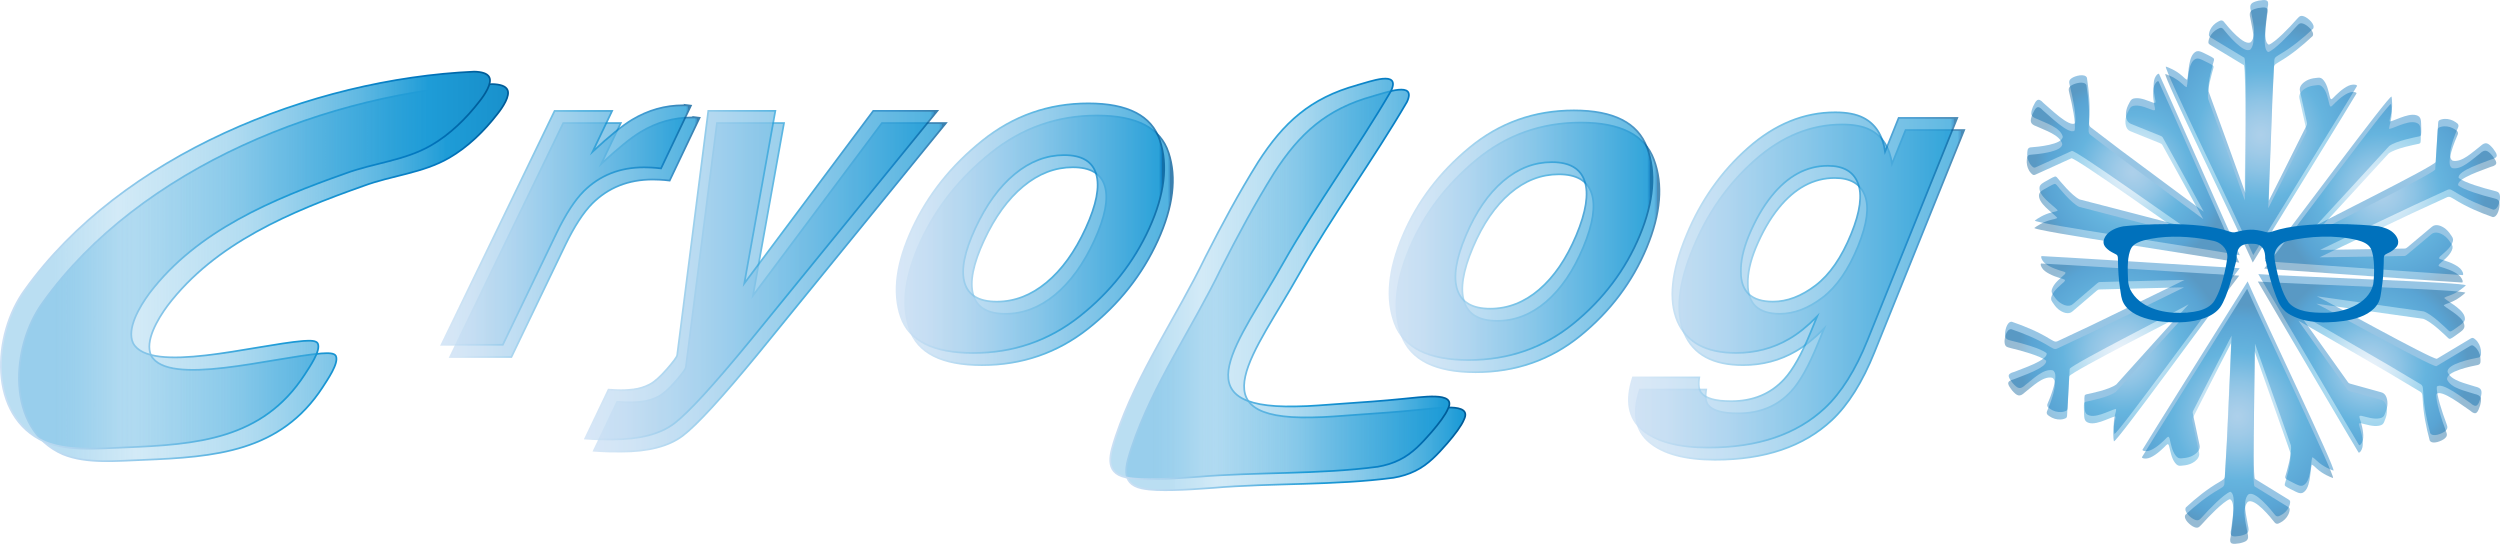 <?xml version="1.0" encoding="UTF-8"?>
<svg id="Layer_2" data-name="Layer 2" xmlns="http://www.w3.org/2000/svg" xmlns:xlink="http://www.w3.org/1999/xlink" viewBox="0 0 1430.78 311.22">
  <defs>
    <style>
      .cls-1 {
        fill: url(#linear-gradient-14);
        stroke: url(#Sky-14);
      }

      .cls-1, .cls-2, .cls-3, .cls-4, .cls-5, .cls-6, .cls-7, .cls-8, .cls-9, .cls-10, .cls-11, .cls-12, .cls-13, .cls-14 {
        stroke-miterlimit: 10;
      }

      .cls-2 {
        fill: url(#linear-gradient-11);
        stroke: url(#Sky-11);
      }

      .cls-3 {
        fill: url(#linear-gradient-10);
        stroke: url(#Sky-10);
      }

      .cls-4 {
        fill: url(#linear-gradient-13);
        stroke: url(#Sky-13);
      }

      .cls-5 {
        fill: url(#linear-gradient-12);
        stroke: url(#Sky-12);
      }

      .cls-6 {
        fill: url(#linear-gradient);
        stroke: url(#Sky);
      }

      .cls-15 {
        fill: url(#radial-gradient);
      }

      .cls-15, .cls-16, .cls-17, .cls-18, .cls-19, .cls-20, .cls-21, .cls-22 {
        stroke-width: 0px;
      }

      .cls-15, .cls-16, .cls-17, .cls-18, .cls-19, .cls-20, .cls-22 {
        opacity: .41;
      }

      .cls-7 {
        fill: url(#linear-gradient-4);
        stroke: url(#Sky-4);
      }

      .cls-8 {
        fill: url(#linear-gradient-2);
        stroke: url(#Sky-2);
      }

      .cls-9 {
        fill: url(#linear-gradient-3);
        stroke: url(#Sky-3);
      }

      .cls-10 {
        fill: url(#linear-gradient-6);
        stroke: url(#Sky-6);
      }

      .cls-11 {
        fill: url(#linear-gradient-7);
        stroke: url(#Sky-7);
      }

      .cls-12 {
        fill: url(#linear-gradient-8);
        stroke: url(#Sky-8);
      }

      .cls-13 {
        fill: url(#linear-gradient-9);
        stroke: url(#Sky-9);
      }

      .cls-14 {
        fill: url(#linear-gradient-5);
        stroke: url(#Sky-5);
      }

      .cls-16 {
        fill: url(#radial-gradient-6);
      }

      .cls-17 {
        fill: url(#radial-gradient-2);
      }

      .cls-18 {
        fill: url(#radial-gradient-3);
      }

      .cls-19 {
        fill: url(#radial-gradient-4);
      }

      .cls-20 {
        fill: url(#radial-gradient-5);
      }

      .cls-23 {
        opacity: .77;
      }

      .cls-24 {
        opacity: .71;
      }

      .cls-21, .cls-22 {
        fill: #0071bc;
      }
    </style>
    <radialGradient id="radial-gradient" cx="1293.96" cy="77.24" fx="1293.96" fy="77.24" r="64.51" gradientUnits="userSpaceOnUse">
      <stop offset="0" stop-color="#cce0f4"/>
      <stop offset=".06" stop-color="#c2dcf2"/>
      <stop offset=".17" stop-color="#a9d2ee"/>
      <stop offset=".31" stop-color="#7fc2e7"/>
      <stop offset=".46" stop-color="#46abdd"/>
      <stop offset=".57" stop-color="#1e9cd7"/>
      <stop offset=".87" stop-color="#0075be"/>
      <stop offset=".99" stop-color="#005b97"/>
    </radialGradient>
    <radialGradient id="radial-gradient-2" cx="1363.17" cy="110.59" fx="1363.17" fy="110.59" r="59.76" xlink:href="#radial-gradient"/>
    <radialGradient id="radial-gradient-3" cx="1356.06" cy="210.08" fx="1356.06" fy="210.08" r="56.91" xlink:href="#radial-gradient"/>
    <radialGradient id="radial-gradient-4" cx="1280.55" cy="238.26" fx="1280.55" fy="238.26" r="64.48" xlink:href="#radial-gradient"/>
    <radialGradient id="radial-gradient-5" cx="1214.38" cy="201.67" fx="1214.38" fy="201.67" r="59.59" xlink:href="#radial-gradient"/>
    <radialGradient id="radial-gradient-6" cx="1220.72" cy="98.38" fx="1220.72" fy="98.38" r="56.54" xlink:href="#radial-gradient"/>
    <linearGradient id="linear-gradient" x1="10.86" y1="156.04" x2="456.33" y2="156.04" gradientUnits="userSpaceOnUse">
      <stop offset=".07" stop-color="#75bee6" stop-opacity=".5"/>
      <stop offset=".15" stop-color="rgba(108, 186, 228, .55)" stop-opacity=".55"/>
      <stop offset=".29" stop-color="rgba(86, 178, 224, .67)" stop-opacity=".67"/>
      <stop offset=".46" stop-color="rgba(50, 164, 218, .88)" stop-opacity=".88"/>
      <stop offset=".55" stop-color="#1e9cd7"/>
      <stop offset=".99" stop-color="#005b97"/>
      <stop offset="1" stop-color="#279fd8" stop-opacity=".7"/>
      <stop offset="1" stop-color="rgba(25, 143, 201, .91)" stop-opacity=".91"/>
      <stop offset="1" stop-color="#1489c4"/>
    </linearGradient>
    <linearGradient id="Sky" x1="10.36" y1="156.04" x2="291.28" y2="156.04" gradientUnits="userSpaceOnUse">
      <stop offset="0" stop-color="#cce0f4"/>
      <stop offset=".06" stop-color="#c2dcf2"/>
      <stop offset=".17" stop-color="#a9d2ee"/>
      <stop offset=".31" stop-color="#7fc2e7"/>
      <stop offset=".46" stop-color="#46abdd"/>
      <stop offset=".57" stop-color="#1e9cd7"/>
      <stop offset=".87" stop-color="#0075be"/>
      <stop offset=".99" stop-color="#005b97"/>
    </linearGradient>
    <linearGradient id="linear-gradient-2" x1=".5" y1="148.89" x2="445.97" y2="148.89" xlink:href="#linear-gradient"/>
    <linearGradient id="Sky-2" data-name="Sky" x1="0" y1="148.89" x2="280.93" y2="148.89" xlink:href="#Sky"/>
    <linearGradient id="linear-gradient-3" x1="644.52" y1="165.9" x2="992.44" y2="165.9" xlink:href="#linear-gradient"/>
    <linearGradient id="Sky-3" data-name="Sky" x1="644.02" y1="165.9" x2="839.13" y2="165.9" xlink:href="#Sky"/>
    <linearGradient id="linear-gradient-4" x1="635.42" y1="159.62" x2="983.34" y2="159.62" xlink:href="#linear-gradient"/>
    <linearGradient id="Sky-4" data-name="Sky" x1="634.92" y1="159.62" x2="830.03" y2="159.62" xlink:href="#Sky"/>
    <linearGradient id="linear-gradient-5" x1="257.6" y1="135.76" x2="400.34" y2="135.76" gradientUnits="userSpaceOnUse">
      <stop offset="0" stop-color="#cce0f4"/>
      <stop offset=".11" stop-color="#c2dcf2"/>
      <stop offset=".29" stop-color="#a9d2ee"/>
      <stop offset=".53" stop-color="#7fc2e7"/>
      <stop offset=".8" stop-color="#46abdd"/>
      <stop offset=".98" stop-color="#1e9cd7"/>
      <stop offset=".99" stop-color="#0075be"/>
      <stop offset=".99" stop-color="#005b97"/>
    </linearGradient>
    <linearGradient id="Sky-5" data-name="Sky" x1="256.8" y1="135.76" x2="401.11" y2="135.76" xlink:href="#Sky"/>
    <linearGradient id="linear-gradient-6" x1="339.86" y1="164.44" x2="541.39" y2="164.44" xlink:href="#linear-gradient-5"/>
    <linearGradient id="Sky-6" data-name="Sky" x1="339.09" y1="164.44" x2="542.44" y2="164.44" xlink:href="#Sky"/>
    <linearGradient id="linear-gradient-7" x1="518.06" y1="137.55" x2="671.25" y2="137.55" xlink:href="#linear-gradient-5"/>
    <linearGradient id="Sky-7" data-name="Sky" x1="517.56" y1="137.55" x2="671.75" y2="137.55" xlink:href="#Sky"/>
    <linearGradient id="linear-gradient-8" x1="799.18" y1="141.58" x2="949.7" y2="141.58" xlink:href="#linear-gradient-5"/>
    <linearGradient id="Sky-8" data-name="Sky" x1="798.68" y1="141.58" x2="950.2" y2="141.58" xlink:href="#Sky"/>
    <linearGradient id="linear-gradient-9" x1="936.19" y1="167.19" x2="1124.09" y2="167.19" xlink:href="#linear-gradient-5"/>
    <linearGradient id="Sky-9" data-name="Sky" x1="935.69" y1="167.19" x2="1124.83" y2="167.19" xlink:href="#Sky"/>
    <linearGradient id="linear-gradient-10" x1="252.64" y1="128.81" x2="395.38" y2="128.81" xlink:href="#linear-gradient-5"/>
    <linearGradient id="Sky-10" data-name="Sky" x1="251.84" y1="128.81" x2="396.16" y2="128.81" xlink:href="#Sky"/>
    <linearGradient id="linear-gradient-11" x1="334.9" y1="157.48" x2="536.44" y2="157.48" xlink:href="#linear-gradient-5"/>
    <linearGradient id="Sky-11" data-name="Sky" x1="334.13" y1="157.48" x2="537.49" y2="157.48" xlink:href="#Sky"/>
    <linearGradient id="linear-gradient-12" x1="513.1" y1="130.59" x2="666.29" y2="130.59" xlink:href="#linear-gradient-5"/>
    <linearGradient id="Sky-12" data-name="Sky" x1="512.6" y1="130.59" x2="666.79" y2="130.59" xlink:href="#Sky"/>
    <linearGradient id="linear-gradient-13" x1="795.22" y1="134.62" x2="945.75" y2="134.62" xlink:href="#linear-gradient-5"/>
    <linearGradient id="Sky-13" data-name="Sky" x1="794.72" y1="134.62" x2="946.25" y2="134.62" xlink:href="#Sky"/>
    <linearGradient id="linear-gradient-14" x1="932.23" y1="160.23" x2="1120.13" y2="160.23" xlink:href="#linear-gradient-5"/>
    <linearGradient id="Sky-14" data-name="Sky" x1="931.73" y1="160.23" x2="1120.88" y2="160.23" xlink:href="#Sky"/>
  </defs>
  <g id="Layer_5" data-name="Layer 5">
    <g>
      <path class="cls-22" d="M1289.56,145.99c-10.61-23.72-51.52-107.12-50.01-107.89,1.32.42,5.86,2.14,9.42,5.42.66.57,2.41,2.38,2.82,2.02.98-3.87.42-14.19,5.33-16.17,1.36-.37,2.48.21,3.87.83,1.55.82,4.61,2.13,5.76,3.06.41.37.44.74.34,1.25-.73,2.64-3.81,12.79-3.08,17.85,2.43,6.51,19.76,54.49,21.05,58.14-.33-4.91,1.1-74.51-.6-77.46-4.98-3.04-11.57-6.97-16.79-10.13-3.38-2.14-3.82-1.74-3.31-4.21.49-2.18,1.93-4.16,3.75-5.48,1.82-1.13,3.19-2.24,4.5-.93,2.39,2.99,11.85,14.54,15.65,11.77,3.5-4.2.8-12.45-.04-17.78-1.1-4.02.26-4.9,4.41-5.91,3.83-.57,6.4-1.07,5.18,3.84-.33,4.23-3.31,20.18.72,21.35,3.73-1.39,12.06-10.14,15.46-14.05,1.79-1.83,2.29-3.02,4.7-2.12,2.17.82,6.6,4.58,5.13,7.03-5.89,5.53-12.23,10.71-19.22,14.79-1.37.95-2.84,1.42-2.95,3.12-.23,3.72-.78,15.77-1.05,21.02-.12,4.7-1.76,44.62-2.15,59.58.08.08,12.32-24.6,18.51-36.91,1.3-2.59,2.18-4.36,3.16-6.32.33-.62.25-1.11.11-1.8-.59-2.77-3.32-14.92-3.92-17.7-.81-3.01,2.17-5.46,4.86-6.61,1.93-.8,3.98-.97,5.11-1.08,1.59-.23,2.49.06,3.69,1.59,2.11,2.67,2.68,6.52,3.55,9.75.13.28.29.73.59.88.51.2,1.34-.93,2.62-2.15,2.61-2.6,6.77-6.03,9.76-6.14.83-.05,2.34-.06,2.49.74-2.29,4.07-46.15,75.22-59.41,96.83h-.02Z"/>
      <path class="cls-22" d="M1296.12,149.45c16.14-20.36,71.21-95.17,72.6-94.18.24,1.36.8,6.19-.45,10.86-.2.85-1,3.24-.49,3.44,3.88-.92,12.78-6.18,16.8-2.74.96,1.04.96,2.29,1.05,3.82,0,1.75.24,5.07-.05,6.52-.14.54-.45.73-.95.87-2.68.57-13.11,2.52-17.25,5.51-4.66,5.16-39.21,42.69-41.84,45.52,4.2-2.56,66.6-33.44,68.43-36.31.4-5.83.84-13.49,1.23-19.57.34-3.99-.22-4.19,2.21-4.88,2.16-.57,4.58-.2,6.59.79,1.84,1.09,3.46,1.79,2.91,3.56-1.55,3.5-7.43,17.23-3.21,19.32,5.34,1.16,11.42-5.04,15.75-8.25,3.05-2.83,4.46-2.04,7.28,1.18,2.28,3.13,3.9,5.18-1.01,6.37-3.91,1.66-19.43,6.39-18.61,10.5,2.95,2.67,14.57,6.01,19.6,7.22,2.45.74,3.74.64,4.05,3.2.27,2.31-1.02,7.97-3.86,7.8-7.62-2.67-15.14-5.9-21.99-10.21-1.48-.78-2.57-1.86-4.13-1.17-3.4,1.51-14.35,6.59-19.13,8.78-4.23,2.06-40.39,19.05-53.84,25.61-.04.11,27.51-.43,41.29-.63,2.9-.04,4.87-.08,7.06-.12.7,0,1.1-.3,1.65-.74,2.18-1.8,11.7-9.84,13.89-11.65,2.29-2.11,5.85-.6,8.1,1.26,1.6,1.34,2.69,3.08,3.32,4.03.93,1.3,1.1,2.24.3,4.01-1.4,3.1-4.54,5.39-7.01,7.65-.19.24-.51.6-.51.93.06.55,1.44.77,3.11,1.33,3.51,1.11,8.47,3.22,9.95,5.82.43.71,1.13,2.05.5,2.55-4.67-.15-88.03-6.2-113.32-7.97v-.02Z"/>
      <path class="cls-22" d="M1292.48,156.88c25.92,1.75,118.77,4.72,118.74,6.43-.98.97-4.64,4.17-9.2,5.78-.81.32-3.23,1.01-3.11,1.55,2.96,2.68,12.33,7.02,11.78,12.29-.31,1.38-1.35,2.09-2.55,3.03-1.45.99-4.04,3.07-5.4,3.65-.52.19-.86.04-1.26-.29-1.99-1.89-9.51-9.37-14.32-11.09-6.89-.91-57.39-8.11-61.22-8.67,4.49,2.01,65.29,35.91,68.7,35.79,5.03-2.97,11.59-6.95,16.82-10.08,3.48-1.98,3.33-2.56,5.27-.95,1.7,1.46,2.76,3.66,3.08,5.88.14,2.14.49,3.87-1.29,4.42-3.76.71-18.4,3.64-17.74,8.3,2.07,5.06,10.62,6.55,15.72,8.3,4.06.91,4.21,2.52,3.16,6.67-1.29,3.65-2.06,6.15-5.82,2.78-3.58-2.28-16.28-12.39-19.2-9.38-.52,3.94,3.3,15.41,5.16,20.24.78,2.44,1.59,3.44-.34,5.15-1.75,1.53-7.14,3.68-8.61,1.24-2.12-7.79-3.72-15.82-4.05-23.91-.2-1.66.08-3.17-1.38-4.07-3.17-1.95-13.56-8.08-18.07-10.79-4.09-2.31-38.58-22.48-51.61-29.84-.11.03,15.95,22.42,23.92,33.66,1.68,2.36,2.83,3.97,4.1,5.75.39.58.87.74,1.54.94,2.72.78,14.73,4.06,17.47,4.84,3.04.69,3.8,4.48,3.56,7.39-.2,2.08-1.01,3.97-1.44,5.02-.54,1.51-1.23,2.17-3.13,2.51-3.35.61-7.01-.69-10.28-1.44-.31-.02-.78-.09-1.05.11-.42.36.19,1.62.67,3.32,1.07,3.52,2.15,8.81.84,11.5-.35.76-1.04,2.09-1.82,1.85-2.52-3.94-44.79-76.04-57.66-97.88h0Z"/>
      <path class="cls-22" d="M1286.34,161.05c10.42,23.8,50.67,107.53,49.14,108.29-1.31-.43-5.84-2.19-9.38-5.49-.66-.57-2.39-2.4-2.81-2.04-1.01,3.86-.53,14.18-5.46,16.12-1.37.36-2.47-.23-3.86-.86-1.54-.83-4.59-2.17-5.74-3.1-.41-.38-.43-.74-.33-1.25.76-2.63,3.92-12.76,3.22-17.82-2.37-6.53-19.32-54.65-20.58-58.3.29,4.91-1.7,74.5-.02,77.46,4.96,3.08,11.52,7.06,16.71,10.27,3.36,2.17,3.81,1.77,3.28,4.24-.51,2.18-1.97,4.14-3.79,5.45-1.83,1.11-3.2,2.22-4.51.9-2.36-3.01-11.73-14.64-15.56-11.9-3.53,4.17-.9,12.45-.1,17.78,1.07,4.03-.29,4.9-4.45,5.88-3.83.54-6.41,1.01-5.15-3.88.37-4.23,3.47-20.16-.55-21.36-3.74,1.36-12.14,10.04-15.57,13.93-1.81,1.82-2.32,3-4.72,2.08-2.17-.84-6.56-4.63-5.08-7.07,5.93-5.48,12.31-10.61,19.33-14.63,1.38-.94,2.85-1.39,2.97-3.1.26-3.71.91-15.76,1.22-21.01.16-4.7,2.12-44.61,2.63-59.56-.08-.08-12.52,24.5-18.81,36.77-1.32,2.58-2.22,4.34-3.21,6.29-.34.62-.26,1.11-.12,1.8.57,2.77,3.2,14.95,3.78,17.73.79,3.02-2.22,5.44-4.91,6.57-1.94.79-3.99.93-5.12,1.04-1.59.21-2.49-.08-3.68-1.62-2.09-2.69-2.63-6.54-3.47-9.78-.13-.28-.28-.73-.58-.88-.51-.21-1.35.92-2.63,2.12-2.63,2.57-6.82,5.97-9.81,6.06-.83.04-2.34.04-2.48-.76,2.33-4.05,46.75-74.85,60.18-96.35h.02Z"/>
      <path class="cls-22" d="M1281.83,153.48c-15.95,20.51-70.35,95.81-71.74,94.84-.25-1.36-.86-6.18.35-10.86.19-.85.97-3.25.46-3.44-3.88.95-12.72,6.3-16.78,2.89-.97-1.03-.98-2.28-1.08-3.81,0-1.75-.29-5.07,0-6.52.14-.54.44-.73.94-.88,2.68-.59,13.08-2.64,17.2-5.66,4.61-5.2,38.82-43.04,41.43-45.9-4.18,2.6-66.29,34.04-68.1,36.93-.35,5.83-.72,13.49-1.05,19.58-.3,3.99.26,4.19-2.16,4.9-2.16.59-4.58.25-6.6-.73-1.85-1.07-3.48-1.76-2.94-3.54,1.51-3.51,7.27-17.29,3.04-19.35-5.35-1.12-11.37,5.14-15.67,8.39-3.03,2.86-4.45,2.08-7.29-1.11-2.3-3.11-3.95-5.15.95-6.38,3.89-1.69,19.37-6.56,18.51-10.67-2.97-2.64-14.62-5.88-19.67-7.04-2.46-.72-3.74-.61-4.08-3.16-.29-2.31.94-7.98,3.79-7.83,7.65,2.6,15.2,5.76,22.08,10.01,1.49.76,2.58,1.84,4.14,1.13,3.39-1.54,14.29-6.72,19.05-8.95,4.21-2.1,40.22-19.41,53.6-26.09.04-.11-27.51.68-41.28,1-2.9.07-4.87.12-7.06.18-.7,0-1.1.31-1.64.75-2.17,1.82-11.61,9.94-13.79,11.78-2.28,2.13-5.84.65-8.11-1.18-1.62-1.33-2.72-3.06-3.35-4-.95-1.29-1.12-2.23-.33-4,1.37-3.11,4.5-5.43,6.94-7.71.19-.25.51-.6.5-.93-.06-.55-1.45-.75-3.12-1.3-3.52-1.08-8.5-3.14-10-5.73-.43-.71-1.15-2.03-.52-2.54,4.67.11,88.08,5.4,113.38,6.95v.02Z"/>
      <path class="cls-22" d="M1281.8,146.06c-25.56-4.68-117.47-18.14-117.25-19.83,1.09-.85,5.08-3.62,9.8-4.7.84-.22,3.33-.64,3.27-1.18-2.63-3-11.46-8.37-10.31-13.55.47-1.34,1.57-1.92,2.88-2.72,1.55-.82,4.37-2.6,5.78-3.02.54-.13.86.05,1.22.43,1.76,2.1,8.39,10.38,12.97,12.64,6.74,1.69,56.11,14.55,59.84,15.55-4.23-2.5-60.81-43.08-64.2-43.34-5.33,2.39-12.3,5.6-17.86,8.11-3.68,1.58-3.6,2.17-5.35.34-1.52-1.64-2.33-3.95-2.4-6.19.1-2.14-.05-3.9,1.78-4.24,3.81-.28,18.7-1.54,18.56-6.24-1.48-5.26-9.81-7.71-14.68-10.03-3.93-1.37-3.9-2.98-2.38-6.98,1.7-3.48,2.74-5.88,6.1-2.1,3.3,2.67,14.77,14.15,18.01,11.49.97-3.86-1.54-15.68-2.83-20.7-.49-2.51-1.19-3.6.92-5.08,1.91-1.32,7.51-2.85,8.7-.25,1.22,7.98,1.91,16.14,1.32,24.21,0,1.67-.44,3.14.91,4.2,2.93,2.3,12.56,9.57,16.73,12.76,3.8,2.76,35.79,26.71,47.9,35.49.11-.02-13.31-24.08-19.96-36.15-1.4-2.54-2.36-4.26-3.42-6.18-.32-.62-.78-.83-1.42-1.11-2.62-1.08-14.18-5.71-16.81-6.79-2.94-1.03-3.27-4.88-2.7-7.74.43-2.05,1.46-3.83,2-4.82.71-1.44,1.46-2.02,3.4-2.14,3.39-.23,6.89,1.48,10.05,2.59.3.05.77.17,1.06.01.46-.31,0-1.63-.29-3.37-.67-3.62-1.14-8.99.47-11.52.43-.71,1.27-1.96,2.02-1.64,2.06,4.2,35.89,80.62,46.21,103.78h0Z"/>
    </g>
    <g>
      <path class="cls-15" d="M1289.27,150.23c-10.61-23.72-51.52-107.12-50.01-107.89,1.32.42,5.86,2.14,9.42,5.42.66.57,2.41,2.38,2.82,2.02.98-3.87.42-14.19,5.33-16.17,1.36-.37,2.48.21,3.87.83,1.55.82,4.61,2.13,5.76,3.06.41.37.44.74.34,1.25-.73,2.64-3.81,12.79-3.08,17.85,2.43,6.51,19.76,54.49,21.05,58.14-.33-4.91,1.1-74.51-.6-77.46-4.98-3.04-11.57-6.97-16.79-10.13-3.38-2.14-3.82-1.74-3.31-4.21.49-2.18,1.93-4.16,3.75-5.48,1.82-1.13,3.19-2.24,4.5-.93,2.39,2.99,11.85,14.54,15.65,11.77,3.5-4.2.8-12.45-.04-17.78-1.1-4.02.26-4.9,4.41-5.91,3.83-.57,6.4-1.07,5.18,3.84-.33,4.23-3.31,20.18.72,21.35,3.73-1.39,12.06-10.14,15.46-14.05,1.79-1.83,2.29-3.02,4.7-2.12,2.17.82,6.6,4.58,5.13,7.03-5.89,5.53-12.23,10.71-19.22,14.79-1.37.95-2.84,1.42-2.95,3.12-.23,3.72-.78,15.77-1.05,21.02-.12,4.7-1.76,44.62-2.15,59.58.08.08,12.32-24.6,18.51-36.91,1.3-2.59,2.18-4.36,3.16-6.32.33-.62.25-1.11.11-1.8-.59-2.77-3.32-14.92-3.92-17.7-.81-3.01,2.17-5.46,4.86-6.61,1.93-.8,3.98-.97,5.11-1.08,1.59-.23,2.49.06,3.69,1.59,2.11,2.67,2.68,6.52,3.55,9.75.13.28.29.73.59.88.51.2,1.34-.93,2.62-2.15,2.61-2.6,6.77-6.03,9.76-6.14.83-.05,2.34-.06,2.49.74-2.29,4.07-46.15,75.22-59.41,96.83h-.02Z"/>
      <path class="cls-17" d="M1295.84,153.7c16.14-20.36,71.21-95.17,72.6-94.18.24,1.36.8,6.19-.45,10.86-.2.85-1,3.24-.49,3.44,3.88-.92,12.78-6.18,16.8-2.74.96,1.04.96,2.29,1.05,3.82,0,1.75.24,5.07-.05,6.52-.14.54-.45.73-.95.87-2.68.57-13.11,2.52-17.25,5.51-4.66,5.16-39.21,42.69-41.84,45.52,4.2-2.56,66.6-33.44,68.43-36.31.4-5.83.84-13.49,1.23-19.57.34-3.99-.22-4.19,2.21-4.88,2.16-.57,4.58-.2,6.59.79,1.84,1.09,3.46,1.79,2.91,3.56-1.55,3.5-7.43,17.23-3.21,19.32,5.34,1.16,11.42-5.04,15.75-8.25,3.05-2.83,4.46-2.04,7.28,1.18,2.28,3.13,3.9,5.18-1.01,6.37-3.91,1.66-19.43,6.39-18.61,10.5,2.95,2.67,14.57,6.01,19.6,7.22,2.45.74,3.74.64,4.05,3.2.27,2.31-1.02,7.97-3.86,7.8-7.62-2.67-15.14-5.9-21.99-10.21-1.48-.78-2.57-1.86-4.13-1.17-3.4,1.51-14.35,6.59-19.13,8.78-4.23,2.06-40.39,19.05-53.84,25.61-.04.11,27.51-.43,41.29-.63,2.9-.04,4.87-.08,7.06-.12.7,0,1.1-.3,1.65-.74,2.18-1.8,11.7-9.84,13.89-11.65,2.29-2.11,5.85-.6,8.1,1.26,1.6,1.34,2.69,3.08,3.32,4.03.93,1.3,1.1,2.24.3,4.01-1.4,3.1-4.54,5.39-7.01,7.65-.19.24-.51.6-.51.93.06.55,1.44.77,3.11,1.33,3.51,1.11,8.47,3.22,9.95,5.82.43.71,1.13,2.05.5,2.55-4.67-.15-88.03-6.2-113.32-7.97v-.02Z"/>
      <path class="cls-18" d="M1292.2,161.12c25.92,1.75,118.77,4.72,118.74,6.43-.98.97-4.64,4.17-9.2,5.78-.81.32-3.23,1.01-3.11,1.55,2.96,2.68,12.33,7.02,11.78,12.29-.31,1.38-1.35,2.09-2.55,3.03-1.45.99-4.04,3.07-5.4,3.65-.52.19-.86.04-1.26-.29-1.99-1.89-9.51-9.37-14.32-11.09-6.89-.91-57.39-8.11-61.22-8.67,4.49,2.01,65.29,35.91,68.7,35.79,5.03-2.97,11.59-6.95,16.82-10.08,3.48-1.98,3.33-2.56,5.27-.95,1.7,1.46,2.76,3.66,3.08,5.88.14,2.14.49,3.87-1.29,4.42-3.76.71-18.4,3.64-17.74,8.3,2.07,5.06,10.62,6.55,15.72,8.3,4.06.91,4.21,2.52,3.16,6.67-1.29,3.65-2.06,6.15-5.82,2.78-3.58-2.28-16.28-12.39-19.2-9.38-.52,3.94,3.3,15.41,5.16,20.24.78,2.44,1.59,3.44-.34,5.15-1.75,1.53-7.14,3.68-8.61,1.24-2.12-7.79-3.72-15.82-4.05-23.91-.2-1.66.08-3.17-1.38-4.07-3.17-1.95-13.56-8.08-18.07-10.79-4.09-2.31-38.58-22.48-51.61-29.84-.11.03,15.95,22.42,23.92,33.66,1.68,2.36,2.83,3.97,4.1,5.75.39.58.87.74,1.54.94,2.72.78,14.73,4.06,17.47,4.84,3.04.69,3.8,4.48,3.56,7.39-.2,2.08-1.01,3.97-1.44,5.02-.54,1.51-1.23,2.17-3.13,2.51-3.35.61-7.01-.69-10.28-1.44-.31-.02-.78-.09-1.05.11-.42.36.19,1.62.67,3.32,1.07,3.52,2.15,8.81.84,11.5-.35.76-1.04,2.09-1.82,1.85-2.52-3.94-44.79-76.04-57.66-97.88h0Z"/>
      <path class="cls-19" d="M1286.06,165.29c10.42,23.8,50.67,107.53,49.14,108.29-1.31-.43-5.84-2.19-9.38-5.49-.66-.57-2.39-2.4-2.81-2.04-1.01,3.86-.53,14.18-5.46,16.12-1.37.36-2.47-.23-3.86-.86-1.54-.83-4.59-2.17-5.74-3.1-.41-.38-.43-.74-.33-1.25.76-2.63,3.92-12.76,3.22-17.82-2.37-6.53-19.32-54.65-20.58-58.3.29,4.91-1.7,74.5-.02,77.46,4.96,3.08,11.52,7.06,16.71,10.27,3.36,2.17,3.81,1.77,3.28,4.24-.51,2.18-1.97,4.14-3.79,5.45-1.83,1.11-3.2,2.22-4.51.9-2.36-3.01-11.73-14.64-15.56-11.9-3.53,4.17-.9,12.45-.1,17.78,1.07,4.03-.29,4.9-4.45,5.88-3.83.54-6.41,1.01-5.15-3.88.37-4.23,3.47-20.16-.55-21.36-3.74,1.36-12.14,10.04-15.57,13.93-1.81,1.82-2.32,3-4.72,2.08-2.17-.84-6.56-4.63-5.08-7.07,5.93-5.48,12.31-10.61,19.33-14.63,1.38-.94,2.85-1.39,2.97-3.1.26-3.71.91-15.76,1.22-21.01.16-4.7,2.12-44.61,2.63-59.56-.08-.08-12.52,24.5-18.81,36.77-1.32,2.58-2.22,4.34-3.21,6.29-.34.62-.26,1.11-.12,1.8.57,2.77,3.2,14.95,3.78,17.73.79,3.02-2.22,5.44-4.91,6.57-1.94.79-3.99.93-5.12,1.04-1.59.21-2.49-.08-3.68-1.62-2.09-2.69-2.63-6.54-3.47-9.78-.13-.28-.28-.73-.58-.88-.51-.21-1.35.92-2.63,2.12-2.63,2.57-6.82,5.97-9.81,6.06-.83.04-2.34.04-2.48-.76,2.33-4.05,46.75-74.85,60.18-96.35h.02Z"/>
      <path class="cls-20" d="M1281.54,157.73c-15.95,20.51-70.35,95.81-71.74,94.84-.25-1.36-.86-6.18.35-10.86.19-.85.97-3.25.46-3.44-3.88.95-12.72,6.3-16.78,2.89-.97-1.03-.98-2.28-1.08-3.81,0-1.75-.29-5.07,0-6.52.14-.54.44-.73.94-.88,2.68-.59,13.08-2.64,17.2-5.66,4.61-5.2,38.82-43.04,41.43-45.9-4.18,2.6-66.29,34.04-68.1,36.93-.35,5.83-.72,13.49-1.05,19.58-.3,3.99.26,4.19-2.16,4.9-2.16.59-4.58.25-6.6-.73-1.85-1.07-3.48-1.76-2.94-3.54,1.51-3.51,7.27-17.29,3.04-19.35-5.35-1.12-11.37,5.14-15.67,8.39-3.03,2.86-4.45,2.08-7.29-1.11-2.3-3.11-3.95-5.15.95-6.38,3.89-1.69,19.37-6.56,18.51-10.67-2.97-2.64-14.62-5.88-19.67-7.04-2.46-.72-3.74-.61-4.08-3.16-.29-2.31.94-7.98,3.79-7.83,7.65,2.6,15.2,5.76,22.08,10.01,1.49.76,2.58,1.84,4.14,1.13,3.39-1.54,14.29-6.72,19.05-8.95,4.21-2.1,40.22-19.41,53.6-26.09.04-.11-27.51.68-41.28,1-2.9.07-4.87.12-7.06.18-.7,0-1.1.31-1.64.75-2.17,1.82-11.61,9.94-13.79,11.78-2.28,2.13-5.84.65-8.11-1.18-1.62-1.33-2.72-3.06-3.35-4-.95-1.29-1.12-2.23-.33-4,1.37-3.11,4.5-5.43,6.94-7.71.19-.25.51-.6.5-.93-.06-.55-1.45-.75-3.12-1.3-3.52-1.08-8.5-3.14-10-5.73-.43-.71-1.15-2.03-.52-2.54,4.67.11,88.08,5.4,113.38,6.95v.02Z"/>
      <path class="cls-16" d="M1281.52,150.3c-25.56-4.68-117.47-18.14-117.25-19.83,1.09-.85,5.08-3.62,9.8-4.7.84-.22,3.33-.64,3.27-1.18-2.63-3-11.46-8.37-10.31-13.55.47-1.34,1.57-1.92,2.88-2.72,1.55-.82,4.37-2.6,5.78-3.02.54-.13.86.05,1.22.43,1.76,2.1,8.39,10.38,12.97,12.64,6.74,1.69,56.11,14.55,59.84,15.55-4.23-2.5-60.81-43.08-64.2-43.34-5.33,2.39-12.3,5.6-17.86,8.11-3.68,1.58-3.6,2.17-5.35.34-1.52-1.64-2.33-3.95-2.4-6.19.1-2.14-.05-3.9,1.78-4.24,3.81-.28,18.7-1.54,18.56-6.24-1.48-5.26-9.81-7.71-14.68-10.03-3.93-1.37-3.9-2.98-2.38-6.98,1.7-3.48,2.74-5.88,6.1-2.1,3.3,2.67,14.77,14.15,18.01,11.49.97-3.86-1.54-15.68-2.83-20.7-.49-2.51-1.19-3.6.92-5.08,1.91-1.32,7.51-2.85,8.7-.25,1.22,7.98,1.91,16.14,1.32,24.21,0,1.67-.44,3.14.91,4.2,2.93,2.3,12.56,9.57,16.73,12.76,3.8,2.76,35.79,26.71,47.9,35.49.11-.02-13.31-24.08-19.96-36.15-1.4-2.54-2.36-4.26-3.42-6.18-.32-.62-.78-.83-1.42-1.11-2.62-1.08-14.18-5.71-16.81-6.79-2.94-1.03-3.27-4.88-2.7-7.74.43-2.05,1.46-3.83,2-4.82.71-1.44,1.46-2.02,3.4-2.14,3.39-.23,6.89,1.48,10.05,2.59.3.05.77.17,1.06.01.46-.31,0-1.63-.29-3.37-.67-3.62-1.14-8.99.47-11.52.43-.71,1.27-1.96,2.02-1.64,2.06,4.2,35.89,80.62,46.21,103.78h0Z"/>
    </g>
    <path class="cls-21" d="M1361.18,129.48c-7.46-.86-41.64-3.48-60.2,2.85-1.35.47-2.62.85-4.07.5-7.55-2.04-10.58-1.66-17.97.12-1.05.15-2.15-.13-3.21-.49-18.74-6.47-52.7-3.79-60.5-2.94-3.66.64-8.2,2.39-10.27,5.76-1.74,2.86-1.44,5.09,1.18,7.32,1.47,1.4,3.41,2.13,5.13,3.12,1.05.76.78,1.87.87,3.2.05,5.44.4,10.97,1.22,16.34.49,3.07.6,5.77,2.11,8.44,6.13,10.76,27.41,11.28,35.19,10.62,7.06-.62,15.64-2.62,19.97-8.43,4.34-6.17,7.55-20.41,9.14-26.38.39-1.63.13-2.91.49-4.69.28-1.53,1.06-3.11,2.35-4.02,2.26-1.53,4.96-1.33,7.54-1.23,4.98.34,6.31,4,6.27,8.42,1.33,6.91,4.3,17.5,7.49,24.7,1,2.06,1.84,3.29,3.23,4.74,2.12,2.65,8.78,5.36,12.96,6.08,2.95.61,6.33.88,9.25,1.01,7.21-.11,26.35-.51,31.96-11.57,1.02-2.2,1.15-3.86,1.54-6.34.2-1.43.43-2.94.6-4.4.5-3.85.72-7.84.79-11.74.14-1.46-.32-3.96.85-4.75.73-.5,1.32-.69,2.3-1.2,1.32-.67,2.72-1.68,3.72-2.77,2.77-2.68,1.06-6.35-1.41-8.54-2.19-2.1-5.72-3.19-8.51-3.73h-.01ZM1274.69,147.82c-.38,2.95-.89,5.26-1.66,8.72-1.31,5.57-2.94,11-5.75,15.66-3.75,6-13.29,6.77-19.8,6.85-9.8.13-23.07-2.83-28.35-13.44-.96-2.07-1.19-4.23-1.27-6.48-.21-4.96-.5-12.87,1.96-17.27.8-1.32,2.1-2.26,3.46-2.94,1.16-.59,2.33-1,3.58-1.34,10.68-2.75,22.53-2.58,33.39-.94,1.32.2,2.63.43,3.94.68,1.8.35,3.58.6,5.24,1.44,1.94.98,3.61,2.59,4.56,4.55.69,1.36.87,3.05.71,4.49h0ZM1358.2,162.73c-2.58,11.56-17.69,16.43-28.11,16.27-6.81-.01-15.62-.46-20.23-5.81-4.03-5.81-5.77-13.38-7.28-20.46-.27-1.36-.54-2.8-.74-4.12-.27-1.68-.23-3.47.48-5.05,1.19-2.71,3.79-4.82,6.63-5.57,12.91-2.92,27.4-3.7,40.25-.54,2.9.79,6.16,1.99,7.66,4.81,2.39,4.74,2.06,15.54,1.36,20.46v.02Z"/>
  </g>
  <g id="Layer_4" data-name="Layer 4">
    <g>
      <path class="cls-6" d="M290.29,51.22c-1.08-2.06-4.2-2.96-8.52-3.08-93.39,4.21-201.98,47.77-257.18,124.85-18.67,25.42-21.39,72.6,11.39,87,13.61,5.59,30.78,3.78,46.19,3.21,40.63-1.66,78.4-4.43,102.57-41.7,2.5-3.97,9.45-13.71,7.47-17.81-.98-1.67-3.99-1.69-8.25-1.42-28.17,2.36-87.8,19.19-97.45,1.25-3.82-8.18,3.65-20.8,9.4-28.6,27.26-35.86,70.52-53.8,112.07-68.5,16.19-6.02,34.04-7.34,49.1-16.09,10.78-6.24,20.12-15.4,27.71-25.24,2.8-3.51,7.48-10.44,5.53-13.82l-.03-.05Z"/>
      <path class="cls-8" d="M279.94,44.08c-1.08-2.06-4.2-2.96-8.52-3.08-93.39,4.21-201.98,47.77-257.18,124.85-18.67,25.42-21.39,72.6,11.39,87,13.61,5.59,30.78,3.78,46.19,3.21,40.63-1.66,78.4-4.43,102.57-41.7,2.5-3.97,9.45-13.71,7.47-17.81-.98-1.67-3.99-1.69-8.25-1.42-28.17,2.36-87.8,19.19-97.45,1.25-3.82-8.18,3.65-20.8,9.4-28.6,27.26-35.86,70.52-53.8,112.07-68.5,16.19-6.02,34.04-7.34,49.1-16.09,10.78-6.24,20.12-15.4,27.71-25.24,2.8-3.51,7.48-10.44,5.53-13.82l-.03-.05Z"/>
    </g>
    <g>
      <path class="cls-9" d="M786.05,54.94c6.73-1.76,24.97-8.89,19.16,3.41-19.33,33.11-42.75,65.05-61.69,98.45-25.4,45.29-59.14,83.47,7.08,82.09,8.9-.08,17.01-.93,26.2-1.53,11.19-.78,23.96-1.65,34.6-2.75,10.77-.85,31.36-4.65,26.5,5.42-1.43,3.56-5.28,8.67-9.58,13.63-5.44,6.21-10.83,12.17-18.3,15.82-3.81,1.91-8.04,3.18-12.47,3.94-33.96,4.49-69.19,2.9-103.41,5.8-7.81.56-15.15,1.11-23.09,1.28-5.72.08-12.47.13-17.62-1-12.9-2.73-8.92-13.93-5.72-23.76,12.11-35.88,34.86-68.37,51.24-102.31,9.36-18.45,19.29-36.95,30.27-54.51,14.4-22.35,29.76-36.54,56.7-43.92l.12-.04Z"/>
      <path class="cls-7" d="M776.94,48.65c6.73-1.76,24.97-8.89,19.16,3.41-19.33,33.11-42.75,65.05-61.69,98.45-25.4,45.29-59.14,83.47,7.08,82.09,8.9-.08,17.01-.93,26.2-1.53,11.19-.78,23.96-1.65,34.6-2.75,10.77-.85,31.36-4.65,26.5,5.42-1.43,3.56-5.28,8.67-9.58,13.63-5.44,6.21-10.83,12.17-18.3,15.82-3.81,1.91-8.04,3.18-12.47,3.94-33.96,4.49-69.19,2.9-103.41,5.8-7.81.56-15.15,1.11-23.09,1.28-5.72.08-12.47.13-17.62-1-12.9-2.73-8.92-13.93-5.72-23.76,12.11-35.88,34.86-68.37,51.24-102.31,9.36-18.45,19.29-36.95,30.27-54.51,14.4-22.35,29.76-36.54,56.7-43.92l.12-.04Z"/>
    </g>
    <g class="cls-23">
      <g>
        <path class="cls-14" d="M397.62,67.23c.38.08,1.29.17,2.72.25l-17.08,35.86c-2.04-.25-3.89-.41-5.57-.49-1.68-.08-3.04-.12-4.09-.12-13.91,0-25.46,4.59-34.66,13.76-5.12,5.16-10.27,13.1-15.45,23.83l-30.79,63.99h-35.1l64.74-133.87h32.92l-11.15,23.33c9.6-8.92,17.14-15.02,22.63-18.3,9.14-5.48,18.87-8.23,29.2-8.23h1.69Z"/>
        <path class="cls-10" d="M392.52,210.19l17.8-139.77h38.37l-17.76,98.75,73.8-98.75h36.67l-107.24,131.66c-20.84,25.38-35.29,41.12-43.32,47.22-8.03,6.1-19.79,9.15-35.26,9.15-3.11,0-5.6-.02-7.48-.06-1.87-.04-4.62-.18-8.24-.43l13.37-28,4.35.25c3.31.16,6.61.04,9.9-.37,3.29-.41,6.36-1.35,9.2-2.82,2.74-1.39,6.04-4.3,9.9-8.72,3.86-4.42,5.84-7.12,5.94-8.11Z"/>
        <path class="cls-11" d="M668.79,87.37c4.7,14.17,2.67,30.91-6.1,50.23-8.95,19.65-22.24,36.46-39.87,50.42-17.67,13.96-37.98,20.94-60.9,20.94s-36.75-6.98-41.46-20.94c-4.7-13.96-2.46-30.77,6.69-50.42,8.98-19.32,22.35-36.07,40.09-50.23,17.7-14.16,37.88-21.25,60.55-21.25s36.33,7.08,41.01,21.25ZM613.99,95.73c-10.11,0-19.54,3.62-28.32,10.87-8.78,7.25-16.29,17.58-22.51,31.01-6.23,13.43-8.3,23.79-6.19,31.07,2.11,7.29,8.25,10.93,18.42,10.93s19.67-3.64,28.47-10.93c8.8-7.29,16.28-17.64,22.44-31.07,6.16-13.43,8.17-23.76,6.03-31.01-2.13-7.25-8.24-10.87-18.35-10.87Z"/>
      </g>
    </g>
    <g class="cls-24">
      <g>
        <path class="cls-12" d="M946.58,91.41c5.26,14.17,3.89,30.91-4.12,50.23-8.17,19.65-20.8,36.46-37.89,50.42-17.12,13.96-37.15,20.94-60.07,20.94s-37.02-6.98-42.29-20.94c-5.25-13.96-3.68-30.77,4.71-50.42,8.22-19.32,20.92-36.07,38.1-50.23,17.15-14.16,37.04-21.25,59.71-21.25s36.61,7.08,41.85,21.25ZM892.11,99.76c-10.11,0-19.4,3.62-27.89,10.87-8.5,7.25-15.59,17.58-21.29,31.01-5.7,13.43-7.36,23.79-4.97,31.07,2.39,7.29,8.68,10.93,18.85,10.93s19.52-3.64,28.04-10.93c8.51-7.29,15.58-17.64,21.22-31.07,5.63-13.43,7.23-23.76,4.81-31.01-2.41-7.25-8.67-10.87-18.78-10.87Z"/>
        <path class="cls-13" d="M981.64,263.11c-17.11,0-29.68-3.36-37.68-10.07-8-6.71-9.81-16.75-5.45-30.09h37.96c-.66,4.09-.27,7.04,1.16,8.84,2.46,3.19,8.15,4.79,17.06,4.79,12.58,0,22.73-4.22,30.44-12.65,4.98-5.4,10.08-14.49,15.28-27.27l3.52-8.6c-5.69,5.73-11.06,10.03-16.1,12.9-9.12,5.32-19.23,7.98-30.32,7.98-17.12,0-28.3-6.04-33.51-18.12-5.2-12.08-3.5-28.43,5.08-49.07,8.17-19.9,19.95-36.62,35.33-50.17,15.36-13.55,31.98-20.33,49.89-20.33,6.61,0,11.94,1.02,15.97,3.07,6.98,3.52,11.16,9.99,12.56,19.41l7.75-19.28h33.53l-51.27,126.99c-6.94,17.28-15.11,30.29-24.5,39.06-16.12,15.06-38.35,22.6-66.68,22.6ZM1004.81,141.89c-3.18,7.78-4.69,14.7-4.52,20.76.01,11.3,6.12,16.95,18.33,16.95,8.13,0,16.27-3.09,24.4-9.27,8.12-6.18,14.93-16.03,20.41-29.54,5.16-12.69,6.44-22.35,3.85-28.99-2.58-6.63-8.32-9.95-17.22-9.95-12.13,0-22.86,5.77-32.2,17.32-4.95,6.14-9.3,13.72-13.05,22.72Z"/>
      </g>
    </g>
    <g class="cls-23">
      <g>
        <path class="cls-3" d="M392.67,60.27c.38.08,1.29.17,2.72.25l-17.08,35.86c-2.04-.25-3.89-.41-5.57-.49-1.68-.08-3.04-.12-4.09-.12-13.91,0-25.46,4.59-34.66,13.76-5.12,5.16-10.27,13.1-15.45,23.83l-30.79,63.99h-35.1l64.74-133.87h32.92l-11.15,23.33c9.6-8.92,17.14-15.02,22.63-18.3,9.14-5.48,18.87-8.23,29.2-8.23h1.69Z"/>
        <path class="cls-2" d="M387.56,203.23l17.8-139.77h38.37l-17.76,98.75,73.8-98.75h36.67l-107.24,131.66c-20.84,25.38-35.29,41.12-43.32,47.22-8.03,6.1-19.79,9.15-35.26,9.15-3.11,0-5.6-.02-7.48-.06-1.87-.04-4.62-.18-8.24-.43l13.37-28,4.35.25c3.31.16,6.61.04,9.9-.37,3.29-.41,6.36-1.35,9.2-2.82,2.74-1.39,6.04-4.3,9.9-8.72,3.86-4.42,5.84-7.12,5.94-8.11Z"/>
        <path class="cls-5" d="M663.83,80.42c4.7,14.17,2.67,30.91-6.1,50.23-8.95,19.65-22.24,36.46-39.87,50.42-17.67,13.96-37.98,20.94-60.9,20.94s-36.75-6.98-41.46-20.94c-4.7-13.96-2.46-30.77,6.69-50.42,8.98-19.32,22.35-36.07,40.09-50.23,17.7-14.16,37.88-21.25,60.55-21.25s36.33,7.08,41.01,21.25ZM609.03,88.77c-10.11,0-19.54,3.62-28.32,10.87-8.78,7.25-16.29,17.58-22.51,31.01-6.23,13.43-8.3,23.79-6.19,31.07,2.11,7.29,8.25,10.93,18.42,10.93s19.67-3.64,28.47-10.93c8.8-7.29,16.28-17.64,22.44-31.07,6.16-13.43,8.17-23.76,6.03-31.01-2.13-7.25-8.24-10.87-18.35-10.87Z"/>
      </g>
    </g>
    <g class="cls-24">
      <g>
        <path class="cls-4" d="M942.62,84.45c5.26,14.17,3.89,30.91-4.12,50.23-8.17,19.65-20.8,36.46-37.89,50.42-17.12,13.96-37.15,20.94-60.07,20.94s-37.02-6.98-42.29-20.94c-5.25-13.96-3.68-30.77,4.71-50.42,8.22-19.32,20.92-36.07,38.1-50.23,17.15-14.16,37.04-21.25,59.71-21.25s36.61,7.08,41.85,21.25ZM888.15,92.8c-10.11,0-19.4,3.62-27.89,10.87-8.5,7.25-15.59,17.58-21.29,31.01-5.7,13.43-7.36,23.79-4.97,31.07,2.39,7.29,8.68,10.93,18.85,10.93s19.52-3.64,28.04-10.93c8.51-7.29,15.58-17.64,21.22-31.07,5.63-13.43,7.23-23.76,4.81-31.01-2.41-7.25-8.67-10.87-18.78-10.87Z"/>
        <path class="cls-1" d="M977.68,256.15c-17.11,0-29.68-3.36-37.68-10.07-8-6.71-9.81-16.75-5.45-30.09h37.96c-.66,4.09-.27,7.04,1.16,8.84,2.46,3.19,8.15,4.79,17.06,4.79,12.58,0,22.73-4.22,30.44-12.65,4.98-5.4,10.08-14.49,15.28-27.27l3.52-8.6c-5.69,5.73-11.06,10.03-16.1,12.9-9.12,5.32-19.23,7.98-30.32,7.98-17.12,0-28.3-6.04-33.51-18.12-5.2-12.08-3.5-28.43,5.08-49.07,8.17-19.9,19.95-36.62,35.33-50.17,15.36-13.55,31.98-20.33,49.89-20.33,6.61,0,11.94,1.02,15.97,3.07,6.98,3.52,11.16,9.99,12.56,19.41l7.75-19.28h33.53l-51.27,126.99c-6.94,17.28-15.11,30.29-24.5,39.06-16.12,15.06-38.35,22.6-66.68,22.6ZM1000.85,134.93c-3.18,7.78-4.69,14.7-4.52,20.76.01,11.3,6.12,16.95,18.33,16.95,8.13,0,16.27-3.09,24.4-9.27,8.12-6.18,14.93-16.03,20.41-29.54,5.16-12.69,6.44-22.35,3.85-28.99-2.58-6.63-8.32-9.95-17.22-9.95-12.13,0-22.86,5.77-32.2,17.32-4.95,6.14-9.3,13.72-13.05,22.72Z"/>
      </g>
    </g>
  </g>
</svg>